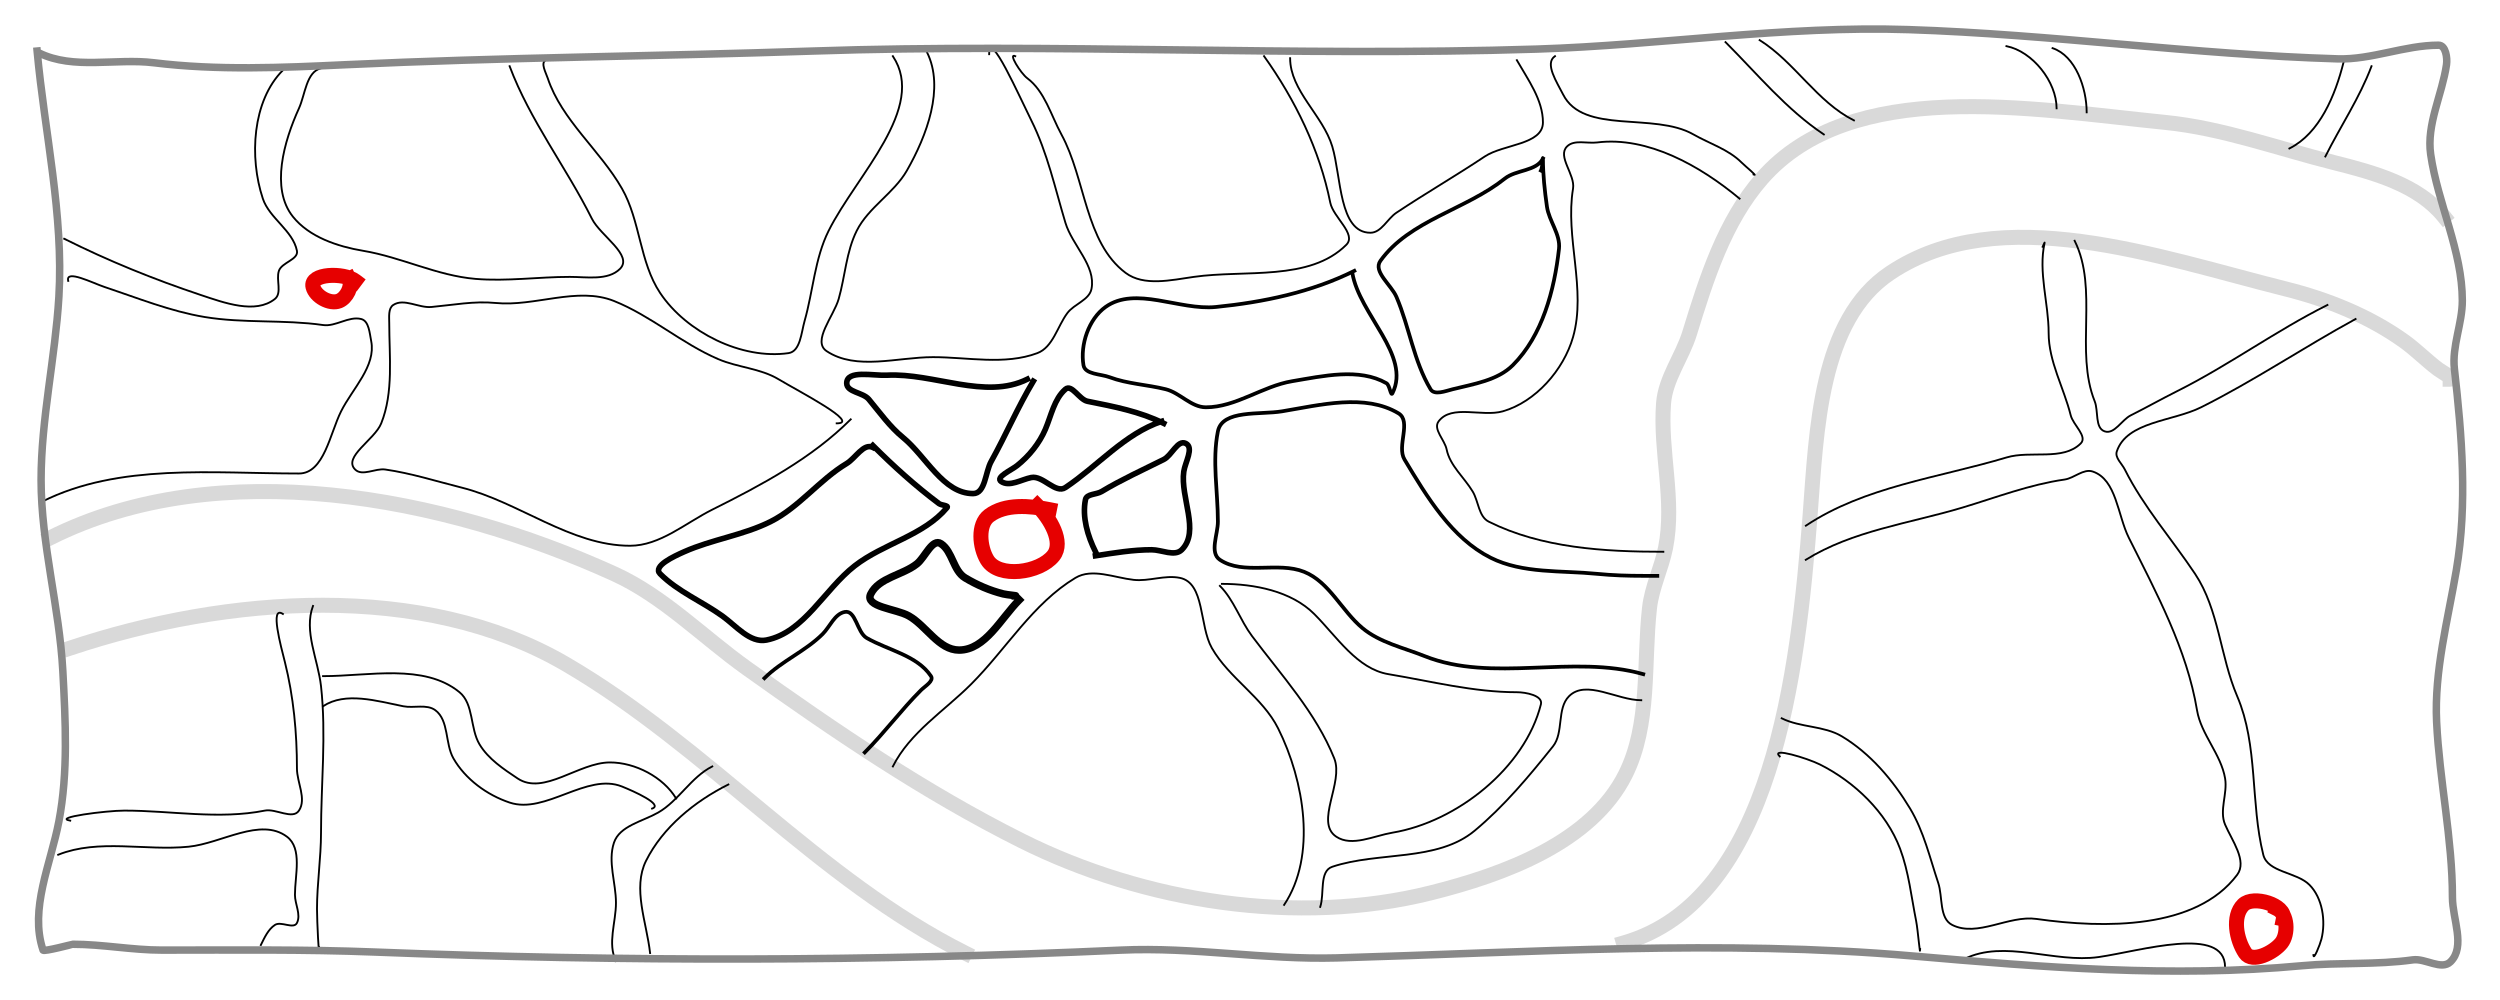 <svg xmlns="http://www.w3.org/2000/svg" stroke-linecap="square" version="1.1" stroke-miterlimit="10" xmlns:xlink="http://www.w3.org/1999/xlink" viewBox="0.0 0.0 1333.333 533.333" fill="none">
 <clipPath id="p.0">
  <path d="m0 0h1333.3v533.33h-1333.3v-533.33z"/>
 </clipPath>
 <g clip-path="url(#p.0)">
  <path fill-opacity="0" d="m0 0h1333.3v533.33h-1333.3z" fill="#000"/>
  <path fill-rule="evenodd" fill-opacity="0" d="m1303.5 115.57c-13.656-17.063-37.654-23.587-58.856-28.892-29.879-7.477-59.24-18.335-89.887-21.402-72.029-7.208-167.42-24.517-215.09 29.963-19.964 22.818-29.61 53.417-38.522 82.396-3.915 12.73-12.891 24.175-13.913 37.454-1.971 25.608 6.113 51.86 1.071 77.045-2.174 10.86-7.338 21.097-8.559 32.105-3.298 29.731 0.535 62.061-12.843 88.816-18.111 36.222-64.511 53.309-103.8 63.137-71.162 17.801-152.69 4.992-218.3-27.824-51.602-25.812-99.652-58.491-146.6-92.026-23.518-16.798-44.316-38.331-70.625-50.294-91.428-41.575-210.88-64.223-300.7-19.262" fill="#000"/>
  <path stroke-linejoin="round" d="m1303.5 115.57c-13.656-17.063-37.654-23.587-58.856-28.892-29.879-7.477-59.24-18.335-89.887-21.402-72.029-7.208-167.42-24.517-215.09 29.963-19.964 22.818-29.61 53.417-38.522 82.396-3.915 12.73-12.891 24.175-13.913 37.454-1.971 25.608 6.113 51.86 1.071 77.045-2.174 10.86-7.338 21.097-8.559 32.105-3.298 29.731 0.535 62.061-12.843 88.816-18.111 36.222-64.511 53.309-103.8 63.137-71.162 17.801-152.69 4.992-218.3-27.824-51.602-25.812-99.652-58.491-146.6-92.026-23.518-16.798-44.316-38.331-70.625-50.294-91.428-41.575-210.88-64.223-300.7-19.262" fill-rule="evenodd" stroke="#d9d9d9" stroke-linecap="butt" stroke-width="8"/>
  <path fill-rule="evenodd" fill-opacity="0" d="m37.454 345.64c83.62-27.896 188.17-35.861 264.31 8.559 75.68 44.152 134.6 114.87 212.95 154.09" fill="#000"/>
  <path stroke-linejoin="round" d="m37.454 345.64c83.62-27.896 188.17-35.861 264.31 8.559 75.68 44.152 134.6 114.87 212.95 154.09" fill-rule="evenodd" stroke="#d9d9d9" stroke-linecap="butt" stroke-width="8"/>
  <path fill-rule="evenodd" fill-opacity="0" d="m865.85 502.94c79.716-22.764 93.157-145.27 99.52-227.93 3.489-45.323 4.981-104.27 42.803-129.48 58.516-39.011 142.58-8.495 210.81 8.559 22.311 5.577 44.418 14.459 63.134 27.824 6.393 4.565 11.907 10.269 18.192 14.982 2.229 1.671 9.209 5.349 6.423 5.349" fill="#000"/>
  <path stroke-linejoin="round" d="m865.85 502.94c79.716-22.764 93.157-145.27 99.52-227.93 3.489-45.323 4.981-104.27 42.803-129.48 58.516-39.011 142.58-8.495 210.81 8.559 22.311 5.577 44.418 14.459 63.134 27.824 6.393 4.565 11.907 10.269 18.192 14.982 2.229 1.671 9.209 5.349 6.423 5.349" fill-rule="evenodd" stroke="#d9d9d9" stroke-linecap="butt" stroke-width="8"/>
  <path fill-rule="evenodd" fill-opacity="0" d="m684.86 482.61c17.424-26.131 10.836-66.076-3.21-94.168-8.272-16.544-26.139-26.742-35.312-42.803-6.808-11.92-3.663-34.761-17.123-37.454-8.052-1.611-16.45 1.978-24.612 1.071-10.287-1.144-22.157-6.396-31.031-1.071-22.709 13.628-36.914 37.991-55.646 56.714-14.276 14.269-32.715 25.817-41.732 43.874" fill="#000"/>
  <path stroke-linejoin="round" d="m684.86 482.61c17.424-26.131 10.836-66.076-3.21-94.168-8.272-16.544-26.139-26.742-35.312-42.803-6.808-11.92-3.663-34.761-17.123-37.454-8.052-1.611-16.45 1.978-24.612 1.071-10.287-1.144-22.157-6.396-31.031-1.071-22.709 13.628-36.914 37.991-55.646 56.714-14.276 14.269-32.715 25.817-41.732 43.874" fill-rule="evenodd" stroke="#000" stroke-linecap="butt"/>
  <path fill-rule="evenodd" fill-opacity="0" d="m461.21 401.28c10.536-10.536 19.425-22.637 29.961-33.173 2.17-2.17 7.053-4.937 5.352-7.491-7.362-11.047-22.717-13.747-34.244-20.331-5.274-3.012-5.813-15.103-11.769-13.911-5.441 1.089-7.847 7.849-11.772 11.772-9.184 9.178-21.847 14.365-31.034 23.541" fill="#000"/>
  <path stroke-linejoin="round" d="m461.21 401.28c10.536-10.536 19.425-22.637 29.961-33.173 2.17-2.17 7.053-4.937 5.352-7.491-7.362-11.047-22.717-13.747-34.244-20.331-5.274-3.012-5.813-15.103-11.769-13.911-5.441 1.089-7.847 7.849-11.772 11.772-9.184 9.178-21.847 14.365-31.034 23.541" fill-rule="evenodd" stroke="#000" stroke-linecap="butt" stroke-width="2"/>
  <path fill-rule="evenodd" fill-opacity="0" d="m543.61 319.96c-9.852 9.847-18.173 26.751-32.102 26.751-10.784 0-17.39-12.841-26.753-18.192-6.799-3.885-23.836-4.767-20.331-11.769 4.385-8.758 16.961-9.937 24.612-16.052 4.352-3.479 8.205-13.793 12.84-10.701 6.175 4.12 6.478 14.372 12.842 18.192 6.305 3.784 13.197 6.777 20.331 8.562 2.105 0.527 8.593 1.068 6.423 1.068" fill="#000"/>
  <path stroke-linejoin="round" d="m543.61 319.96c-9.852 9.847-18.173 26.751-32.102 26.751-10.784 0-17.39-12.841-26.753-18.192-6.799-3.885-23.836-4.767-20.331-11.769 4.385-8.758 16.961-9.937 24.612-16.052 4.352-3.479 8.205-13.793 12.84-10.701 6.175 4.12 6.478 14.372 12.842 18.192 6.305 3.784 13.197 6.777 20.331 8.562 2.105 0.527 8.593 1.068 6.423 1.068" fill-rule="evenodd" stroke="#000" stroke-linecap="butt" stroke-width="4"/>
  <path fill-rule="evenodd" fill-opacity="0" d="m584.27 296.42c9.927-1.527 19.917-3.21 29.961-3.21 5.351 0 12.269 3.784 16.052 0 9.84-9.84-0.898-27.957 1.071-41.732 0.709-4.956 5.545-12.74 1.068-14.982-4.338-2.171-7.43 6.39-11.769 8.559-11.131 5.564-22.502 10.721-33.173 17.123-2.736 1.641-7.935 1.15-8.562 4.278-1.854 9.261 1.128 19.377 5.352 27.824" fill="#000"/>
  <path stroke-linejoin="round" d="m584.27 296.42c9.927-1.527 19.917-3.21 29.961-3.21 5.351 0 12.269 3.784 16.052 0 9.84-9.84-0.898-27.957 1.071-41.732 0.709-4.956 5.545-12.74 1.068-14.982-4.338-2.171-7.43 6.39-11.769 8.559-11.131 5.564-22.502 10.721-33.173 17.123-2.736 1.641-7.935 1.15-8.562 4.278-1.854 9.261 1.128 19.377 5.352 27.824" fill-rule="evenodd" stroke="#000" stroke-linecap="butt" stroke-width="3"/>
  <path fill-rule="evenodd" fill-opacity="0" d="m650.61 312.47c7.486 7.486 10.772 18.28 17.123 26.751 15.728 20.975 34.129 40.937 43.874 65.276 5.173 12.919-10.508 34.011 1.068 41.735 8.329 5.558 20.086-0.494 29.963-2.142 34.422-5.742 70.717-34.631 79.186-68.486 1.161-4.642-8.055-6.42-12.84-6.42-23.053 0-45.747-5.837-68.486-9.63-16.759-2.796-27.579-20.088-39.593-32.102-12.204-12.204-31.967-16.052-49.226-16.052" fill="#000"/>
  <path stroke-linejoin="round" d="m650.61 312.47c7.486 7.486 10.772 18.28 17.123 26.751 15.728 20.975 34.129 40.937 43.874 65.276 5.173 12.919-10.508 34.011 1.068 41.735 8.329 5.558 20.086-0.494 29.963-2.142 34.422-5.742 70.717-34.631 79.186-68.486 1.161-4.642-8.055-6.42-12.84-6.42-23.053 0-45.747-5.837-68.486-9.63-16.759-2.796-27.579-20.088-39.593-32.102-12.204-12.204-31.967-16.052-49.226-16.052" fill-rule="evenodd" stroke="#000" stroke-linecap="butt"/>
  <path fill-rule="evenodd" fill-opacity="0" d="m704.12 483.68c2.354-7.067-0.646-19.047 6.42-21.404 24.784-8.268 55.904-2.536 75.976-19.26 15.707-13.087 28.958-28.983 41.732-44.945 5.85-7.31 1.942-20.13 8.562-26.751 9.094-9.094 25.662 2.139 38.522 2.139" fill="#000"/>
  <path stroke-linejoin="round" d="m704.12 483.68c2.354-7.067-0.646-19.047 6.42-21.404 24.784-8.268 55.904-2.536 75.976-19.26 15.707-13.087 28.958-28.983 41.732-44.945 5.85-7.31 1.942-20.13 8.562-26.751 9.094-9.094 25.662 2.139 38.522 2.139" fill-rule="evenodd" stroke="#000" stroke-linecap="butt"/>
  <path fill-rule="evenodd" fill-opacity="0" d="m876.4 359.55c-37.509-10.724-80.417 4.853-116.64-9.633-11.265-4.505-23.852-7.212-33.173-14.979-11.046-9.205-17.683-24.619-31.031-29.963-14.049-5.625-32.356 1.98-44.945-6.42-5.646-3.767-1.068-13.546-1.068-20.333 0-16.051-3.142-32.412 0-48.152 2.341-11.727 22.445-8.741 34.241-10.703 20.411-3.396 44.325-9.579 62.066 1.071 7.093 4.258-1.046 17.517 3.21 24.612 11.961 19.942 25.219 42.031 46.016 52.436 17.098 8.554 37.69 6.658 56.714 8.562 8.171 0.818 16.4 1.068 24.612 1.068h7.491" fill="#000"/>
  <path stroke-linejoin="round" d="m876.4 359.55c-37.509-10.724-80.417 4.853-116.64-9.633-11.265-4.505-23.852-7.212-33.173-14.979-11.046-9.205-17.683-24.619-31.031-29.963-14.049-5.625-32.356 1.98-44.945-6.42-5.646-3.767-1.068-13.546-1.068-20.333 0-16.051-3.142-32.412 0-48.152 2.341-11.727 22.445-8.741 34.241-10.703 20.411-3.396 44.325-9.579 62.066 1.071 7.093 4.258-1.046 17.517 3.21 24.612 11.961 19.942 25.219 42.031 46.016 52.436 17.098 8.554 37.69 6.658 56.714 8.562 8.171 0.818 16.4 1.068 24.612 1.068h7.491" fill-rule="evenodd" stroke="#000" stroke-linecap="butt" stroke-width="2"/>
  <path fill-rule="evenodd" fill-opacity="0" d="m559.66 271.8c-10.546-2.11-23.503-3.246-32.105 3.21-6.283 4.715-5.109 16.806-1.068 23.543 6.066 10.113 27.944 7.065 35.312-2.142 5.85-7.31-1.937-20.134-8.562-26.751" fill="#000"/>
  <path stroke-linejoin="round" d="m559.66 271.8c-10.546-2.11-23.503-3.246-32.105 3.21-6.283 4.715-5.109 16.806-1.068 23.543 6.066 10.113 27.944 7.065 35.312-2.142 5.85-7.31-1.937-20.134-8.562-26.751" fill-rule="evenodd" stroke="#e60000" stroke-linecap="butt" stroke-width="8"/>
  <path fill-rule="evenodd" fill-opacity="0" d="m379.88 408.77c-11.314 5.661-17.908 18.334-28.892 24.612-8.246 4.713-20.538 7.042-23.541 16.052-3.385 10.158 1.068 21.396 1.068 32.102 0 10.345-4.617 21.777 0 31.034" fill="#000"/>
  <path stroke-linejoin="round" d="m379.88 408.77c-11.314 5.661-17.908 18.334-28.892 24.612-8.246 4.713-20.538 7.042-23.541 16.052-3.385 10.158 1.068 21.396 1.068 32.102 0 10.345-4.617 21.777 0 31.034" fill-rule="evenodd" stroke="#000" stroke-linecap="butt"/>
  <path fill-rule="evenodd" fill-opacity="0" d="m346.71 508.29c-1.81-16.324-9.484-34.536-2.139-49.226 8.917-17.835 26.031-31.762 43.874-40.661" fill="#000"/>
  <path stroke-linejoin="round" d="m346.71 508.29c-1.81-16.324-9.484-34.536-2.139-49.226 8.917-17.835 26.031-31.762 43.874-40.661" fill-rule="evenodd" stroke="#000" stroke-linecap="butt"/>
  <path fill-rule="evenodd" fill-opacity="0" d="m1241.3 162.65c-27.581 13.79-52.674 32.223-80.255 46.013-8.277 4.139-16.336 8.706-24.614 12.843-4.87 2.434-8.745 10.283-13.911 8.562-5.351-1.784-3.255-10.816-5.349-16.052-10.678-26.702 2.147-59.878-10.701-85.606" fill="#000"/>
  <path stroke-linejoin="round" d="m1241.3 162.65c-27.581 13.79-52.674 32.223-80.255 46.013-8.277 4.139-16.336 8.706-24.614 12.843-4.87 2.434-8.745 10.283-13.911 8.562-5.351-1.784-3.255-10.816-5.349-16.052-10.678-26.702 2.147-59.878-10.701-85.606" fill-rule="evenodd" stroke="#000" stroke-linecap="butt"/>
  <path fill-rule="evenodd" fill-opacity="0" d="m1089.4 131.62c0.357-0.714 1.244-2.921 1.071-2.142-3.488 15.684 2.139 32.087 2.139 48.155 0 15.142 8.097 29.185 11.772 43.874 1.287 5.144 9.101 11.232 5.352 14.982-9.498 9.498-26.728 3.631-39.593 7.491-36.087 10.825-75.671 15.473-107.01 36.383" fill="#000"/>
  <path stroke-linejoin="round" d="m1089.4 131.62c0.357-0.714 1.244-2.921 1.071-2.142-3.488 15.684 2.139 32.087 2.139 48.155 0 15.142 8.097 29.185 11.772 43.874 1.287 5.144 9.101 11.232 5.352 14.982-9.498 9.498-26.728 3.631-39.593 7.491-36.087 10.825-75.671 15.473-107.01 36.383" fill-rule="evenodd" stroke="#000" stroke-linecap="butt"/>
  <path fill-rule="evenodd" fill-opacity="0" d="m963.08 298.56c24.869-15.545 55.376-19.398 83.467-27.824 18.069-5.42 35.899-12.318 54.575-14.982 5.141-0.733 10.055-5.922 14.982-4.278 12.719 4.243 13.266 23.32 19.262 35.312 14.752 29.503 30.964 59.489 36.383 92.026 2.155 12.937 12.827 23.446 14.979 36.383 1.346 8.094-3.232 17.073 0 24.614 3.612 8.429 11.924 19.414 6.423 26.751-21.911 29.221-70.853 28.7-107.01 23.543-14.869-2.12-31.511 9.93-44.942 3.21-7.061-3.533-4.992-14.982-7.491-22.472-4.465-13.386-7.716-27.496-14.982-39.593-9.094-15.142-21.238-29.434-36.383-38.522-9.58-5.749-22.112-4.631-32.102-9.633" fill="#000"/>
  <path stroke-linejoin="round" d="m963.08 298.56c24.869-15.545 55.376-19.398 83.467-27.824 18.069-5.42 35.899-12.318 54.575-14.982 5.141-0.733 10.055-5.922 14.982-4.278 12.719 4.243 13.266 23.32 19.262 35.312 14.752 29.503 30.964 59.489 36.383 92.026 2.155 12.937 12.827 23.446 14.979 36.383 1.346 8.094-3.232 17.073 0 24.614 3.612 8.429 11.924 19.414 6.423 26.751-21.911 29.221-70.853 28.7-107.01 23.543-14.869-2.12-31.511 9.93-44.942 3.21-7.061-3.533-4.992-14.982-7.491-22.472-4.465-13.386-7.716-27.496-14.982-39.593-9.094-15.142-21.238-29.434-36.383-38.522-9.58-5.749-22.112-4.631-32.102-9.633" fill-rule="evenodd" stroke="#000" stroke-linecap="butt"/>
  <path fill-rule="evenodd" fill-opacity="0" d="m1256.3 170.14c-27.77 15.149-54.103 32.937-82.396 47.084-15.127 7.564-39.593 7.5-44.945 23.543-1.112 3.332 2.71 6.488 4.281 9.63 9.996 20 25.05 37.043 37.454 55.646 12.766 19.146 13.408 44.124 22.472 65.276 11.248 26.249 6.981 56.832 13.911 84.535 2.377 9.502 17.686 9.127 24.612 16.052 6.976 6.976 8.814 19.322 6.42 28.892-0.774 3.095-4.281 11.749-4.281 8.559" fill="#000"/>
  <path stroke-linejoin="round" d="m1256.3 170.14c-27.77 15.149-54.103 32.937-82.396 47.084-15.127 7.564-39.593 7.5-44.945 23.543-1.112 3.332 2.71 6.488 4.281 9.63 9.996 20 25.05 37.043 37.454 55.646 12.766 19.146 13.408 44.124 22.472 65.276 11.248 26.249 6.981 56.832 13.911 84.535 2.377 9.502 17.686 9.127 24.612 16.052 6.976 6.976 8.814 19.322 6.42 28.892-0.774 3.095-4.281 11.749-4.281 8.559" fill-rule="evenodd" stroke="#000" stroke-linecap="butt"/>
  <path fill-rule="evenodd" fill-opacity="0" d="m1217.8 490.1c1.483-7.411-16.058-12.836-21.401-7.491-6.058 6.06-3.683 18.554 1.071 25.682 3.697 5.544 15.096-0.149 19.26-5.352 3.815-4.767 3.321-15.458-2.139-18.192" fill="#000"/>
  <path stroke-linejoin="round" d="m1217.8 490.1c1.483-7.411-16.058-12.836-21.401-7.491-6.058 6.06-3.683 18.554 1.071 25.682 3.697 5.544 15.096-0.149 19.26-5.352 3.815-4.767 3.321-15.458-2.139-18.192" fill-rule="evenodd" stroke="#e60000" stroke-linecap="butt" stroke-width="8"/>
  <path fill-rule="evenodd" fill-opacity="0" d="m1186.7 515.78c0-22.542-45.099-8.542-67.415-5.352-23.661 3.382-50.323-9.629-71.696 1.071" fill="#000"/>
  <path stroke-linejoin="round" d="m1186.7 515.78c0-22.542-45.099-8.542-67.415-5.352-23.661 3.382-50.323-9.629-71.696 1.071" fill-rule="evenodd" stroke="#000" stroke-linecap="butt"/>
  <path fill-rule="evenodd" fill-opacity="0" d="m949.17 403.42c-5.144-5.144 14.895 1.025 21.402 4.278 18.504 9.252 35.54 25.573 42.803 44.945 4.618 12.317 5.981 25.624 8.562 38.522 0.99 4.947 2.139 20.026 2.139 14.982" fill="#000"/>
  <path stroke-linejoin="round" d="m949.17 403.42c-5.144-5.144 14.895 1.025 21.402 4.278 18.504 9.252 35.54 25.573 42.803 44.945 4.618 12.317 5.981 25.624 8.562 38.522 0.99 4.947 2.139 20.026 2.139 14.982" fill-rule="evenodd" stroke="#000" stroke-linecap="butt"/>
  <path fill-rule="evenodd" fill-opacity="0" d="m1249.9 33.173c-4.391 17.57-12.698 37.906-28.892 46.013" fill="#000"/>
  <path stroke-linejoin="round" d="m1249.9 33.173c-4.391 17.57-12.698 37.906-28.892 46.013" fill-rule="evenodd" stroke="#000" stroke-linecap="butt"/>
  <path fill-rule="evenodd" fill-opacity="0" d="m1264.8 35.312c-6.328 16.879-16.558 32.027-24.612 48.155" fill="#000"/>
  <path stroke-linejoin="round" d="m1264.8 35.312c-6.328 16.879-16.558 32.027-24.612 48.155" fill-rule="evenodd" stroke="#000" stroke-linecap="butt"/>
  <path fill-rule="evenodd" fill-opacity="0" d="m1070.1 24.612c13.929 2.788 26.751 18.968 26.751 33.173" fill="#000"/>
  <path stroke-linejoin="round" d="m1070.1 24.612c13.929 2.788 26.751 18.968 26.751 33.173" fill-rule="evenodd" stroke="#000" stroke-linecap="butt"/>
  <path fill-rule="evenodd" fill-opacity="0" d="m1094.7 25.682c12.262 4.086 18.192 21.317 18.192 34.241" fill="#000"/>
  <path stroke-linejoin="round" d="m1094.7 25.682c12.262 4.086 18.192 21.317 18.192 34.241" fill-rule="evenodd" stroke="#000" stroke-linecap="butt"/>
  <path fill-rule="evenodd" fill-opacity="0" d="m808.99 32.102c5.949 10.411 13.911 21.183 13.911 33.173 0 11.991-21.056 11.542-31.034 18.192-15.48 10.317-31.604 19.646-47.084 29.963-4.868 3.244-8.061 10.701-13.911 10.701-16.769 0-15.509-29.955-20.331-46.016-5-16.656-22.472-29.693-22.472-47.084" fill="#000"/>
  <path stroke-linejoin="round" d="m808.99 32.102c5.949 10.411 13.911 21.183 13.911 33.173 0 11.991-21.056 11.542-31.034 18.192-15.48 10.317-31.604 19.646-47.084 29.963-4.868 3.244-8.061 10.701-13.911 10.701-16.769 0-15.509-29.955-20.331-46.016-5-16.656-22.472-29.693-22.472-47.084" fill-rule="evenodd" stroke="#000" stroke-linecap="butt"/>
  <path fill-rule="evenodd" fill-opacity="0" d="m829.32 29.963c-5.763 3.841 1.185 14.136 4.281 20.331 10.845 21.699 48.495 9.365 69.556 21.402 8.605 4.918 18.674 7.973 25.682 14.982 2.14 2.14 9.126 7.775 6.42 6.42" fill="#000"/>
  <path stroke-linejoin="round" d="m829.32 29.963c-5.763 3.841 1.185 14.136 4.281 20.331 10.845 21.699 48.495 9.365 69.556 21.402 8.605 4.918 18.674 7.973 25.682 14.982 2.14 2.14 9.126 7.775 6.42 6.42" fill-rule="evenodd" stroke="#000" stroke-linecap="butt"/>
  <path fill-rule="evenodd" fill-opacity="0" d="m972.71 71.696c-19.948-13.296-35.484-32.272-52.436-49.223" fill="#000"/>
  <path stroke-linejoin="round" d="m972.71 71.696c-19.948-13.296-35.484-32.272-52.436-49.223" fill-rule="evenodd" stroke="#000" stroke-linecap="butt"/>
  <path fill-rule="evenodd" fill-opacity="0" d="m938.47 21.402c18.667 11.668 30.599 32.968 50.294 42.803" fill="#000"/>
  <path stroke-linejoin="round" d="m938.47 21.402c18.667 11.668 30.599 32.968 50.294 42.803" fill-rule="evenodd" stroke="#000" stroke-linecap="butt"/>
  <path fill-rule="evenodd" fill-opacity="0" d="m927.77 105.94c-20.911-17.432-48.963-33.342-75.976-29.963-5.356 0.67-12.235-1.678-16.052 2.139-5.351 5.351 4.452 15.008 3.21 22.472-4.332 26.037 7.25 53.806 0 79.186-4.99 17.468-19.983 34.605-37.451 39.593-11.109 3.172-27.313-3.892-34.244 5.352-3.116 4.155 3.262 9.889 4.281 14.982 1.729 8.639 9.378 14.918 13.911 22.472 3.12 5.199 3.138 13.339 8.562 16.05 28.169 14.076 61.607 16.052 93.097 16.052" fill="#000"/>
  <path stroke-linejoin="round" d="m927.77 105.94c-20.911-17.432-48.963-33.342-75.976-29.963-5.356 0.67-12.235-1.678-16.052 2.139-5.351 5.351 4.452 15.008 3.21 22.472-4.332 26.037 7.25 53.806 0 79.186-4.99 17.468-19.983 34.605-37.451 39.593-11.109 3.172-27.313-3.892-34.244 5.352-3.116 4.155 3.262 9.889 4.281 14.982 1.729 8.639 9.378 14.918 13.911 22.472 3.12 5.199 3.138 13.339 8.562 16.05 28.169 14.076 61.607 16.052 93.097 16.052" fill-rule="evenodd" stroke="#000" stroke-linecap="butt"/>
  <path fill-rule="evenodd" fill-opacity="0" d="m821.83 90.959c0.971-1.94 1.071-8.589 1.071-6.42 0 8.59 0.923 17.178 2.139 25.682 1.102 7.712 7.284 14.728 6.423 22.47-2.46 22.12-8.877 46.328-24.614 62.066-8.15 8.15-20.922 10.046-32.102 12.843-3.807 0.952-9.753 3.365-11.772 0-9.001-15-11.301-33.147-18.192-49.226-2.767-6.457-12.643-13.544-8.559-19.26 15.413-21.573 45.64-27.313 66.344-43.874 5.981-4.784 16.905-3.852 20.333-10.701" fill="#000"/>
  <path stroke-linejoin="round" d="m821.83 90.959c0.971-1.94 1.071-8.589 1.071-6.42 0 8.59 0.923 17.178 2.139 25.682 1.102 7.712 7.284 14.728 6.423 22.47-2.46 22.12-8.877 46.328-24.614 62.066-8.15 8.15-20.922 10.046-32.102 12.843-3.807 0.952-9.753 3.365-11.772 0-9.001-15-11.301-33.147-18.192-49.226-2.767-6.457-12.643-13.544-8.559-19.26 15.413-21.573 45.64-27.313 66.344-43.874 5.981-4.784 16.905-3.852 20.333-10.701" fill-rule="evenodd" stroke="#000" stroke-linecap="butt" stroke-width="2"/>
  <path fill-rule="evenodd" fill-opacity="0" d="m674.16 29.962c16.606 23.255 29.704 50.096 35.312 78.115 1.573 7.86 14.232 16.806 8.562 22.472-19.595 19.583-53.902 13.21-81.328 17.121-12.027 1.715-26.669 5.156-36.383-2.139-21.695-16.291-21.249-50.02-34.241-73.837-5.595-10.258-8.843-22.954-18.192-29.963-3.575-2.681-10.417-13.768-6.42-11.769" fill="#000"/>
  <path stroke-linejoin="round" d="m674.16 29.962c16.606 23.255 29.704 50.096 35.312 78.115 1.573 7.86 14.232 16.806 8.562 22.472-19.595 19.583-53.902 13.21-81.328 17.121-12.027 1.715-26.669 5.156-36.383-2.139-21.695-16.291-21.249-50.02-34.241-73.837-5.595-10.258-8.843-22.954-18.192-29.963-3.575-2.681-10.417-13.768-6.42-11.769" fill-rule="evenodd" stroke="#000" stroke-linecap="butt"/>
  <path fill-rule="evenodd" fill-opacity="0" d="m721.24 145.53c3.712 22.252 31.49 44.027 21.402 64.205-0.93 1.86-1.405-4.317-3.21-5.349-14.559-8.32-33.754-3.829-50.294-1.071-15.806 2.635-29.992 13.911-46.016 13.911-7.823 0-13.812-7.733-21.402-9.63-9.909-2.477-20.398-2.833-29.961-6.423-4.781-1.795-13.073-1.382-13.911-6.42-1.815-10.913 2.768-24.6 11.769-31.031 15.963-11.405 39.335 1.953 58.856 0 25.31-2.532 51.086-7.887 73.837-19.262" fill="#000"/>
  <path stroke-linejoin="round" d="m721.24 145.53c3.712 22.252 31.49 44.027 21.402 64.205-0.93 1.86-1.405-4.317-3.21-5.349-14.559-8.32-33.754-3.829-50.294-1.071-15.806 2.635-29.992 13.911-46.016 13.911-7.823 0-13.812-7.733-21.402-9.63-9.909-2.477-20.398-2.833-29.961-6.423-4.781-1.795-13.073-1.382-13.911-6.42-1.815-10.913 2.768-24.6 11.769-31.031 15.963-11.405 39.335 1.953 58.856 0 25.31-2.532 51.086-7.887 73.837-19.262" fill-rule="evenodd" stroke="#000" stroke-linecap="butt" stroke-width="2"/>
  <path fill-rule="evenodd" fill-opacity="0" d="m620.65 225.79c-12.621-6.311-26.827-9.002-40.664-11.772-4.383-0.877-8.408-9.364-11.772-6.42-6.002 5.253-7.557 14.071-10.701 21.402-3.206 7.475-8.631 14.178-14.982 19.26-3.151 2.522-11.917 6.324-8.559 8.562 4.491 2.993 10.757-1.083 16.05-2.139 6.198-1.237 12.933 8.856 18.192 5.349 17.287-11.527 31.655-28.737 51.365-35.312" fill="#000"/>
  <path stroke-linejoin="round" d="m620.65 225.79c-12.621-6.311-26.827-9.002-40.664-11.772-4.383-0.877-8.408-9.364-11.772-6.42-6.002 5.253-7.557 14.071-10.701 21.402-3.206 7.475-8.631 14.178-14.982 19.26-3.151 2.522-11.917 6.324-8.559 8.562 4.491 2.993 10.757-1.083 16.05-2.139 6.198-1.237 12.933 8.856 18.192 5.349 17.287-11.527 31.655-28.737 51.365-35.312" fill-rule="evenodd" stroke="#000" stroke-linecap="butt" stroke-width="3"/>
  <path fill-rule="evenodd" fill-opacity="0" d="m551.1 203.32c-8.29 13.818-14.649 28.715-22.472 42.803-3.179 5.724-3.082 17.121-9.63 17.121-15.988 0-25.08-19.838-37.454-29.961-7.039-5.758-12.368-13.348-18.192-20.333-3.106-3.727-11.772-3.708-11.772-8.559 0-7.275 14.136-3.899 21.402-4.281 24.945-1.31 52.566 13.31 74.908 2.139" fill="#000"/>
  <path stroke-linejoin="round" d="m551.1 203.32c-8.29 13.818-14.649 28.715-22.472 42.803-3.179 5.724-3.082 17.121-9.63 17.121-15.988 0-25.08-19.838-37.454-29.961-7.039-5.758-12.368-13.348-18.192-20.333-3.106-3.727-11.772-3.708-11.772-8.559 0-7.275 14.136-3.899 21.402-4.281 24.945-1.31 52.566 13.31 74.908 2.139" fill-rule="evenodd" stroke="#000" stroke-linecap="butt" stroke-width="3"/>
  <path fill-rule="evenodd" fill-opacity="0" d="m527.55 28.891c0-13.952 16.234 22.833 22.472 35.312 8.574 17.152 12.678 36.209 18.192 54.575 3.638 12.117 16.387 22.906 13.911 35.312-1.185 5.936-9.207 8.001-12.84 12.843-5.352 7.133-7.702 18.271-16.052 21.402-17.38 6.516-37.082 2.139-55.643 2.139-18.936 0-40.959 7.291-56.717-3.21-7.92-5.278 3.809-18.67 6.423-27.822 3.445-12.063 4.019-25.162 9.63-36.383 6.229-12.459 19.842-20.008 26.753-32.102 10.591-18.533 20.228-44.035 10.701-63.136" fill="#000"/>
  <path stroke-linejoin="round" d="m527.55 28.891c0-13.952 16.234 22.833 22.472 35.312 8.574 17.152 12.678 36.209 18.192 54.575 3.638 12.117 16.387 22.906 13.911 35.312-1.185 5.936-9.207 8.001-12.84 12.843-5.352 7.133-7.702 18.271-16.052 21.402-17.38 6.516-37.082 2.139-55.643 2.139-18.936 0-40.959 7.291-56.717-3.21-7.92-5.278 3.809-18.67 6.423-27.822 3.445-12.063 4.019-25.162 9.63-36.383 6.229-12.459 19.842-20.008 26.753-32.102 10.591-18.533 20.228-44.035 10.701-63.136" fill-rule="evenodd" stroke="#000" stroke-linecap="butt"/>
  <path fill-rule="evenodd" fill-opacity="0" d="m476.19 29.963c18.336 27.515-19.457 63.523-34.244 93.097-7.429 14.859-8.278 32.181-12.84 48.155-1.752 6.136-2.245 16.218-8.562 17.121-24.958 3.568-54.498-11.126-68.486-32.102-10.956-16.43-10.535-38.5-20.333-55.646-11.732-20.529-32.119-36.423-39.593-58.856-1.021-3.064-3.957-8.186-1.068-9.63" fill="#000"/>
  <path stroke-linejoin="round" d="m476.19 29.963c18.336 27.515-19.457 63.523-34.244 93.097-7.429 14.859-8.278 32.181-12.84 48.155-1.752 6.136-2.245 16.218-8.562 17.121-24.958 3.568-54.498-11.126-68.486-32.102-10.956-16.43-10.535-38.5-20.333-55.646-11.732-20.529-32.119-36.423-39.593-58.856-1.021-3.064-3.957-8.186-1.068-9.63" fill-rule="evenodd" stroke="#000" stroke-linecap="butt"/>
  <path fill-rule="evenodd" fill-opacity="0" d="m271.8 35.312c10.814 28.842 30.099 53.777 43.874 81.328 4.571 9.141 22.208 19.524 14.982 26.751-6.386 6.386-17.722 4.281-26.753 4.281-16.768 0-33.583 2.464-50.294 1.071-20.518-1.711-39.615-11.595-59.924-14.982-13.69-2.283-28.784-7.353-37.454-18.192-12.05-15.065-4.776-40.224 3.21-57.785 3.37-7.412 3.873-19.426 11.772-21.402" fill="#000"/>
  <path stroke-linejoin="round" d="m271.8 35.312c10.814 28.842 30.099 53.777 43.874 81.328 4.571 9.141 22.208 19.524 14.982 26.751-6.386 6.386-17.722 4.281-26.753 4.281-16.768 0-33.583 2.464-50.294 1.071-20.518-1.711-39.615-11.595-59.924-14.982-13.69-2.283-28.784-7.353-37.454-18.192-12.05-15.065-4.776-40.224 3.21-57.785 3.37-7.412 3.873-19.426 11.772-21.402" fill-rule="evenodd" stroke="#000" stroke-linecap="butt"/>
  <path fill-rule="evenodd" fill-opacity="0" d="m465.49 237.56c11.078 11.083 22.779 21.628 35.312 31.034 1.276 0.957 5.302 0.914 4.281 2.139-12.417 14.902-33.915 19.124-49.226 31.034-16.186 12.59-26.976 35.57-47.084 39.593-8.765 1.754-16.268-7.646-23.541-12.843-10.867-7.764-23.729-13.026-33.173-22.47-4.106-4.106 7.534-9.414 12.84-11.772 14.845-6.597 31.486-8.787 46.016-16.053 15.25-7.625 26.042-22.258 40.661-31.031 4.669-2.802 9.043-10.997 13.913-8.562" fill="#000"/>
  <path stroke-linejoin="round" d="m465.49 237.56c11.078 11.083 22.779 21.628 35.312 31.034 1.276 0.957 5.302 0.914 4.281 2.139-12.417 14.902-33.915 19.124-49.226 31.034-16.186 12.59-26.976 35.57-47.084 39.593-8.765 1.754-16.268-7.646-23.541-12.843-10.867-7.764-23.729-13.026-33.173-22.47-4.106-4.106 7.534-9.414 12.84-11.772 14.845-6.597 31.486-8.787 46.016-16.053 15.25-7.625 26.042-22.258 40.661-31.031 4.669-2.802 9.043-10.997 13.913-8.562" fill-rule="evenodd" stroke="#000" stroke-linecap="butt" stroke-width="3"/>
  <path fill-rule="evenodd" fill-opacity="0" d="m453.72 223.65c-20.773 20.782-47.554 35.016-73.837 48.155-14.286 7.142-27.902 19.262-43.874 19.262-31.698 0-59.138-23.337-89.887-31.034-13.513-3.382-26.875-7.659-40.664-9.63-5.296-0.757-12.267 3.783-16.05 0-6.663-6.663 10.408-15.863 13.911-24.612 6.651-16.611 4.281-35.614 4.281-53.507 0-3.288-0.597-7.806 2.139-9.63 5.647-3.765 13.574 1.686 20.333 1.071 11.389-1.036 22.862-3.278 34.241-2.142 20.944 2.091 43.593-8.884 63.136-1.068 19.719 7.886 36.123 22.667 55.643 31.031 10.368 4.443 22.429 4.899 32.102 10.701 11.135 6.679 44.019 23.543 31.034 23.543" fill="#000"/>
  <path stroke-linejoin="round" d="m453.72 223.65c-20.773 20.782-47.554 35.016-73.837 48.155-14.286 7.142-27.902 19.262-43.874 19.262-31.698 0-59.138-23.337-89.887-31.034-13.513-3.382-26.875-7.659-40.664-9.63-5.296-0.757-12.267 3.783-16.05 0-6.663-6.663 10.408-15.863 13.911-24.612 6.651-16.611 4.281-35.614 4.281-53.507 0-3.288-0.597-7.806 2.139-9.63 5.647-3.765 13.574 1.686 20.333 1.071 11.389-1.036 22.862-3.278 34.241-2.142 20.944 2.091 43.593-8.884 63.136-1.068 19.719 7.886 36.123 22.667 55.643 31.031 10.368 4.443 22.429 4.899 32.102 10.701 11.135 6.679 44.019 23.543 31.034 23.543" fill-rule="evenodd" stroke="#000" stroke-linecap="butt"/>
  <path fill-rule="evenodd" fill-opacity="0" d="m189.41 149.81c-6.054-4.54-24.309-4.131-22.472 3.21 1.278 5.109 9.022 9.448 13.911 7.491 4.002-1.602 7.277-7.915 5.352-11.772" fill="#000"/>
  <path stroke-linejoin="round" d="m189.41 149.81c-6.054-4.54-24.309-4.131-22.472 3.21 1.278 5.109 9.022 9.448 13.911 7.491 4.002-1.602 7.277-7.915 5.352-11.772" fill-rule="evenodd" stroke="#e60000" stroke-linecap="butt" stroke-width="8"/>
  <path fill-rule="evenodd" fill-opacity="0" d="m150.88 37.454c-16.338 16.338-18.007 46.566-10.701 68.486 3.504 10.512 16.017 16.957 18.192 27.822 0.942 4.705-8.113 6.148-9.63 10.701-1.595 4.786 1.8 11.831-2.139 14.982-10.322 8.257-27.056 2.04-39.596-2.139-24.885-8.293-49.308-18.221-72.764-29.963" fill="#000"/>
  <path stroke-linejoin="round" d="m150.88 37.454c-16.338 16.338-18.007 46.566-10.701 68.486 3.504 10.512 16.017 16.957 18.192 27.822 0.942 4.705-8.113 6.148-9.63 10.701-1.595 4.786 1.8 11.831-2.139 14.982-10.322 8.257-27.056 2.04-39.596-2.139-24.885-8.293-49.308-18.221-72.764-29.963" fill-rule="evenodd" stroke="#000" stroke-linecap="butt"/>
  <path fill-rule="evenodd" fill-opacity="0" d="m36.383 149.81c-1.58-6.315 13.087 1.152 19.262 3.21 17.665 5.886 35.137 12.994 53.504 16.05 20.807 3.462 42.253 1.296 63.134 4.281 6.793 0.971 13.676-4.871 20.333-3.21 4.182 1.044 4.505 7.545 5.349 11.772 2.66 13.319-9.975 25.304-16.05 37.451-5.974 11.945-9.116 33.173-22.472 33.173-45.929 0-95.901-5.579-136.97 14.982" fill="#000"/>
  <path stroke-linejoin="round" d="m36.383 149.81c-1.58-6.315 13.087 1.152 19.262 3.21 17.665 5.886 35.137 12.994 53.504 16.05 20.807 3.462 42.253 1.296 63.134 4.281 6.793 0.971 13.676-4.871 20.333-3.21 4.182 1.044 4.505 7.545 5.349 11.772 2.66 13.319-9.975 25.304-16.05 37.451-5.974 11.945-9.116 33.173-22.472 33.173-45.929 0-95.901-5.579-136.97 14.982" fill-rule="evenodd" stroke="#000" stroke-linecap="butt"/>
  <path fill-rule="evenodd" fill-opacity="0" d="m166.93 323.17c-5.035 13.426 2.696 28.552 4.281 42.803 2.877 25.879 0 52.077 0 78.115 0 13.573-2.142 27.091-2.142 40.664 0 6.787 1.071 27.12 1.071 20.333" fill="#000"/>
  <path stroke-linejoin="round" d="m166.93 323.17c-5.035 13.426 2.696 28.552 4.281 42.803 2.877 25.879 0 52.077 0 78.115 0 13.573-2.142 27.091-2.142 40.664 0 6.787 1.071 27.12 1.071 20.333" fill-rule="evenodd" stroke="#000" stroke-linecap="butt"/>
  <path fill-rule="evenodd" fill-opacity="0" d="m150.88 327.45c-7.127-4.755-1.009 17.37 1.071 25.682 4.618 18.456 6.42 37.689 6.42 56.714 0 7.499 5.23 16.232 1.071 22.472-3.363 5.046-12.245-1.189-18.192 0-24.484 4.894-49.937 0-74.906 0-9.794 0-38.553 3.738-28.892 5.349" fill="#000"/>
  <path stroke-linejoin="round" d="m150.88 327.45c-7.127-4.755-1.009 17.37 1.071 25.682 4.618 18.456 6.42 37.689 6.42 56.714 0 7.499 5.23 16.232 1.071 22.472-3.363 5.046-12.245-1.189-18.192 0-24.484 4.894-49.937 0-74.906 0-9.794 0-38.553 3.738-28.892 5.349" fill-rule="evenodd" stroke="#000" stroke-linecap="butt"/>
  <path fill-rule="evenodd" fill-opacity="0" d="m31.031 455.86c21.568-8.628 46.442-1.973 69.556-4.281 17.482-1.745 38.379-15.889 52.436-5.349 8.354 6.264 4.281 20.59 4.281 31.031 0 5.007 3.309 10.505 1.068 14.982-1.763 3.522-8.491-1.114-11.769 1.071-3.623 2.414-5.547 6.804-7.491 10.701" fill="#000"/>
  <path stroke-linejoin="round" d="m31.031 455.86c21.568-8.628 46.442-1.973 69.556-4.281 17.482-1.745 38.379-15.889 52.436-5.349 8.354 6.264 4.281 20.59 4.281 31.031 0 5.007 3.309 10.505 1.068 14.982-1.763 3.522-8.491-1.114-11.769 1.071-3.623 2.414-5.547 6.804-7.491 10.701" fill-rule="evenodd" stroke="#000" stroke-linecap="butt"/>
  <path fill-rule="evenodd" fill-opacity="0" d="m360.62 425.89c-6.899-11.497-21.905-19.26-35.312-19.26-16.654 0-35.365 17.795-49.223 8.559-7.568-5.044-15.655-10.393-20.333-18.192-5.112-8.52-3.01-21.53-10.701-27.822-18.903-15.464-48.344-8.562-72.766-8.562" fill="#000"/>
  <path stroke-linejoin="round" d="m360.62 425.89c-6.899-11.497-21.905-19.26-35.312-19.26-16.654 0-35.365 17.795-49.223 8.559-7.568-5.044-15.655-10.393-20.333-18.192-5.112-8.52-3.01-21.53-10.701-27.822-18.903-15.464-48.344-8.562-72.766-8.562" fill-rule="evenodd" stroke="#000" stroke-linecap="butt"/>
  <path fill-rule="evenodd" fill-opacity="0" d="m172.28 376.67c11.873-7.914 28.815-2.801 42.806 0 5.639 1.129 12.522-1.314 17.121 2.139 7.311 5.49 5.094 17.744 9.63 25.682 6.301 11.029 17.914 19.524 29.963 23.543 19.14 6.385 41.192-16.062 59.924-8.562 6.16 2.466 22.347 9.672 16.053 11.772" fill="#000"/>
  <path stroke-linejoin="round" d="m172.28 376.67c11.873-7.914 28.815-2.801 42.806 0 5.639 1.129 12.522-1.314 17.121 2.139 7.311 5.49 5.094 17.744 9.63 25.682 6.301 11.029 17.914 19.524 29.963 23.543 19.14 6.385 41.192-16.062 59.924-8.562 6.16 2.466 22.347 9.672 16.053 11.772" fill-rule="evenodd" stroke="#000" stroke-linecap="butt"/>
  <path fill-rule="evenodd" fill-opacity="0" d="m19.802 27.226c4.03 43.671 14.219 87.281 11.606 131.06-1.951 32.683-9.494 65.032-9.494 97.771 0 34.191 9.783 67.789 11.603 101.93 1.421 26.669 2.883 53.841-2.109 80.089-4.309 22.656-15.84 46.784-8.441 68.65 0.321 0.949 15.749-3.12 15.826-3.12 15.86 0 31.615 3.12 47.476 3.12 37.982 0 75.989-0.453 113.94 1.041 132.47 5.215 265.3 5.029 397.73-1.041 38.316-1.756 76.654 5.242 115 4.161 102.29-2.884 205.07-9.908 307.01-1.041 69.033 6.005 138.85 11.674 207.84 5.199 19.632-1.843 39.556-0.369 59.079-3.12 6.624-0.934 15.313 5.704 20.047 1.041 8.213-8.091 1.056-22.877 1.056-34.324 0-31.327-6.928-62.321-8.441-93.613-1.316-27.234 6.004-54.236 10.55-81.13 5.954-35.226 2.947-71.638-1.056-107.13-1.369-12.139 4.221-24.191 4.221-36.405 0-26.588-13.067-51.689-16.879-78.01-2.321-16.025 6.115-31.82 8.438-47.845 0.536-3.696-0.431-10.401-4.218-10.401-18.103 0-35.71 7.822-53.805 7.281-76.459-2.286-152.48-13.089-228.94-15.603-66.171-2.176-132.17 8.3-198.34 10.401-128.64 4.084-257.5-3.336-386.13 1.041-82.98 2.823-166.04 3.385-248.98 7.281-34.075 1.601-68.485 3.133-102.33-1.041-20.314-2.505-42.875 3.818-61.19-5.199" fill="#000"/>
  <path stroke-linejoin="round" d="m19.802 27.226c4.03 43.671 14.219 87.281 11.606 131.06-1.951 32.683-9.494 65.032-9.494 97.771 0 34.191 9.783 67.789 11.603 101.93 1.421 26.669 2.883 53.841-2.109 80.089-4.309 22.656-15.84 46.784-8.441 68.65 0.321 0.949 15.749-3.12 15.826-3.12 15.86 0 31.615 3.12 47.476 3.12 37.982 0 75.989-0.453 113.94 1.041 132.47 5.215 265.3 5.029 397.73-1.041 38.316-1.756 76.654 5.242 115 4.161 102.29-2.884 205.07-9.908 307.01-1.041 69.033 6.005 138.85 11.674 207.84 5.199 19.632-1.843 39.556-0.369 59.079-3.12 6.624-0.934 15.313 5.704 20.047 1.041 8.213-8.091 1.056-22.877 1.056-34.324 0-31.327-6.928-62.321-8.441-93.613-1.316-27.234 6.004-54.236 10.55-81.13 5.954-35.226 2.947-71.638-1.056-107.13-1.369-12.139 4.221-24.191 4.221-36.405 0-26.588-13.067-51.689-16.879-78.01-2.321-16.025 6.115-31.82 8.438-47.845 0.536-3.696-0.431-10.401-4.218-10.401-18.103 0-35.71 7.822-53.805 7.281-76.459-2.286-152.48-13.089-228.94-15.603-66.171-2.176-132.17 8.3-198.34 10.401-128.64 4.084-257.5-3.336-386.13 1.041-82.98 2.823-166.04 3.385-248.98 7.281-34.075 1.601-68.485 3.133-102.33-1.041-20.314-2.505-42.875 3.818-61.19-5.199" fill-rule="evenodd" stroke="#888" stroke-linecap="butt" stroke-width="4"/>
 </g>
</svg>